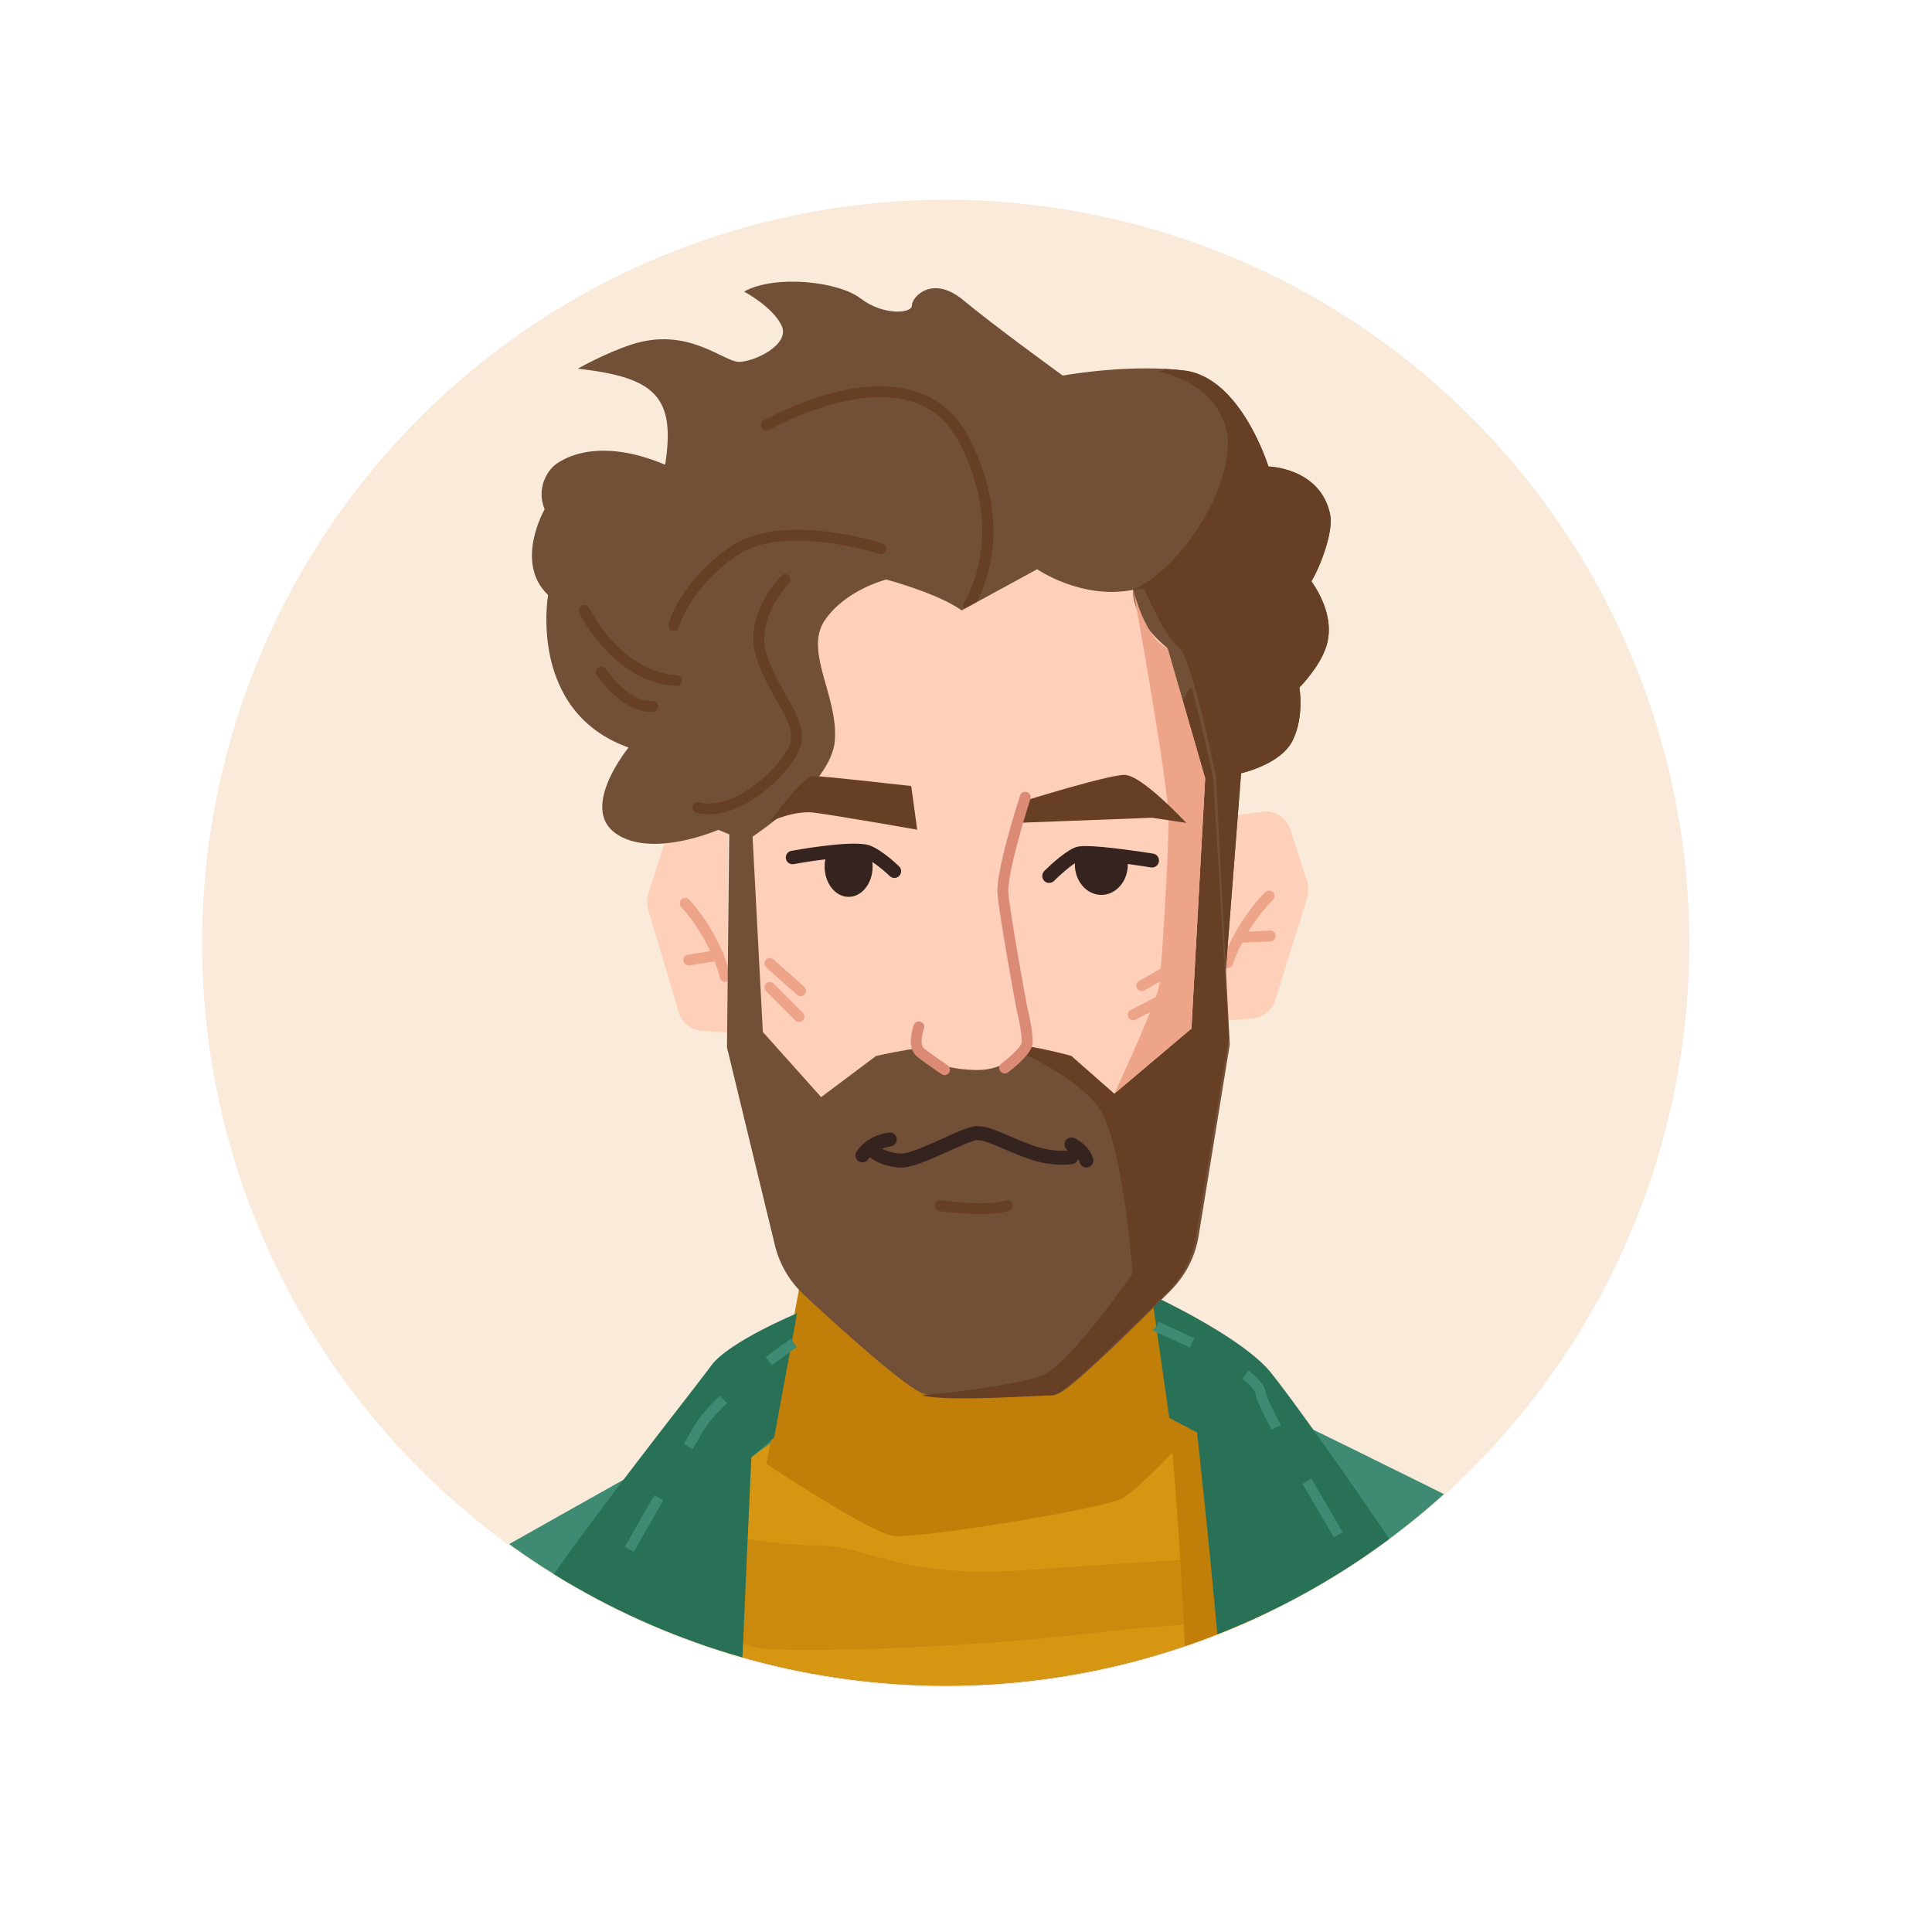 <?xml version="1.0" encoding="UTF-8"?>
<svg id="Layer_2" data-name="Layer 2" xmlns="http://www.w3.org/2000/svg" xmlns:xlink="http://www.w3.org/1999/xlink" viewBox="0 0 293 292">
  <defs>
    <style>
      .cls-1 {
        fill: #287056;
      }

      .cls-2 {
        fill: #d79612;
      }

      .cls-3 {
        fill: #f9ead9;
      }

      .cls-4 {
        fill: #725038;
      }

      .cls-5 {
        fill: #fff;
        filter: url(#drop-shadow-1);
      }

      .cls-6 {
        fill: #eea489;
      }

      .cls-7 {
        clip-path: url(#clippath);
      }

      .cls-8 {
        fill: none;
      }

      .cls-9 {
        fill: #fed0b9;
      }

      .cls-10 {
        fill: #663f25;
      }

      .cls-11 {
        opacity: .5;
      }

      .cls-11, .cls-12 {
        fill: #c17e08;
      }

      .cls-13 {
        fill: #3e8a72;
      }

      .cls-14 {
        fill: #35231f;
      }

      .cls-15 {
        fill: #db8a75;
      }
    </style>
    <filter id="drop-shadow-1" filterUnits="userSpaceOnUse">
      <feOffset dx="3" dy="3"/>
      <feGaussianBlur result="blur" stdDeviation="5"/>
      <feFlood flood-color="#000" flood-opacity=".42"/>
      <feComposite in2="blur" operator="in"/>
      <feComposite in="SourceGraphic"/>
    </filter>
    <clipPath id="clippath">
      <circle class="cls-8" cx="143.42" cy="142.88" r="112.77" transform="translate(-59.02 143.26) rotate(-45)"/>
    </clipPath>
  </defs>
  <g id="diverse_portrait_people_icons" data-name="diverse portrait people icons">
    <g>
      <circle class="cls-5" cx="143.66" cy="142.93" r="130.7"/>
      <g>
        <circle class="cls-3" cx="143.42" cy="143.06" r="112.77" transform="translate(-59.15 143.32) rotate(-45)"/>
        <g class="cls-7">
          <g>
            <path class="cls-13" d="m240.78,237.57c-6.21,2.77-14.1,6.13-22.86,9.52-2,.77-4.05,1.55-6.15,2.32-5.51,2.03-11.28,4.03-17.12,5.85-.51.16-1.02.32-1.54.47-2.54.79-5.09,1.53-7.64,2.23-1.86.51-3.71,1-5.55,1.45-11.82,2.95-23.32,4.75-33.01,4.36-10.8-.44-22.81-3.38-34.56-7.39-1.17-.41-2.33-.81-3.49-1.23-7.01-2.53-13.86-5.4-20.25-8.32-2.62-1.19-5.15-2.39-7.58-3.57-3.77-1.83-7.29-3.62-10.49-5.31,9.2-5.22,18.53-10.45,23.98-13.51,2.98-1.67,4.8-2.69,4.8-2.69l4.15-.85,13.91-2.87h.54s59.58-1.1,59.58-1.1l3.27-.06,10.65-.19,2.22-.04,4.98-.09s.18.08.51.26c3.58,1.74,25.02,12.25,41.64,20.76Z"/>
            <g>
              <path class="cls-2" d="m193.13,255.73c-2.54.79-5.09,1.53-7.64,2.23-1.86.51-3.71,1-5.55,1.45-11.82,2.95-23.32,4.75-33.01,4.36-10.8-.44-22.81-3.38-34.56-7.39-1.17-.41-2.33-.81-3.49-1.23l5.07-34.13h0s3.99-3,3.99-3l4.93-3.71,52.74-5.94.8.15,14.79,2.82.23,5.34,1.45,33.42.24,5.63Z"/>
              <path class="cls-11" d="m104.29,231.39s10.4,2.97,19.31,2.97,11.89,5.2,32.68,3.71c20.8-1.49,36.4-2.23,36.4-2.23l.74,10.4s-9.66-.74-28.23,1.49c-18.57,2.23-45.31,2.97-49.77,2.23-4.46-.74-17.08-5.2-17.08-5.2l5.94-13.37Z"/>
              <path class="cls-12" d="m121.43,194.2l-5.2,27.81s15.6,10.4,19.23,10.92c3.64.52,32.23-4.16,34.83-5.72,2.6-1.56,8.84-8.32,8.84-8.32l-3.2-23.04-54.5-1.65Z"/>
              <path class="cls-12" d="m194.66,255.26c-.51.16-1.02.32-1.54.47-2.54.79-5.09,1.53-7.64,2.23-1.86.51-3.71,1-5.55,1.45-.19-16.74-1.87-36.41-2.42-42.48-.11-1.22-.18-1.88-.18-1.88l3.45,1.82.77.41s0,0,0,.03l11.32,32.79,1.78,5.16Z"/>
            </g>
            <g>
              <path class="cls-1" d="m112.37,256.38c-1.17-.41-2.33-.81-3.49-1.23-7.01-2.53-13.86-5.4-20.25-8.32-2.62-1.19-5.15-2.39-7.58-3.57.42-.73.83-1.39,1.2-1.96,3.01-4.51,7.71-10.83,12.29-16.86,6-7.89,11.8-15.25,13.3-17.31,2.63-3.63,13.04-7.96,13.04-7.96l-.88,4.77-2.59,14.08h-.02s-3.44,2.97-3.44,2.97v.02h0c-.03.76-.73,15.87-1.58,35.37Z"/>
              <path class="cls-1" d="m217.93,247.08c-2,.77-4.05,1.55-6.15,2.32-5.51,2.03-11.28,4.03-17.12,5.85-.51.16-1.02.32-1.54.47-2.54.79-5.09,1.53-7.64,2.23-1.32-17-3.83-39.7-3.93-40.65,0-.03,0-.03,0-.03l-.77-.41-3.45-1.82-.93-6.53-1.05-7.33h0s-.68-4.77-.68-4.77c0,0,13.55,6.25,18.01,11.69,1.34,1.65,3.72,4.87,6.46,8.69,6.34,8.84,14.59,20.88,16.32,24,.45.81,1.33,3.09,2.46,6.28Z"/>
              <g>
                <rect class="cls-13" x="87.46" y="244" width="4.7" height="1.57" transform="translate(-167.16 200.56) rotate(-60.09)"/>
                <path class="cls-13" d="m96.12,235.35l-1.36-.78,4.46-7.8,1.36.78-4.46,7.8Zm8.93-15.58l-1.36-.79c.74-1.27,1.31-2.25,1.67-2.85.74-1.24,2.03-2.74,3.83-4.46l1.08,1.13c-1.7,1.63-2.9,3.02-3.57,4.14-.36.6-.92,1.57-1.65,2.83Z"/>
                <path class="cls-13" d="m117.07,207.08l-.95-1.25c1.56-1.2,2.82-2.1,3.43-2.54.25-.18.39-.28.39-.28l.89,1.29s-.13.09-.36.26c-.61.43-1.85,1.32-3.39,2.51Z"/>
              </g>
              <path class="cls-13" d="m211.04,249.65c-.51-1.55-1.85-4.27-4.09-8.32l1.37-.76c2.29,4.14,3.66,6.94,4.21,8.58l-1.49.49Zm-8.75-16.48c-.84-1.45-1.7-2.91-2.55-4.36l-2.21-3.77,1.35-.79,2.2,3.77c.85,1.45,1.7,2.91,2.55,4.36l-1.36.79Zm-9.42-16.34c-2.02-3.72-2.37-4.83-2.44-5.38-.03-.26-.3-1-2.02-2.36l.97-1.23c1.62,1.27,2.48,2.38,2.61,3.39.04.33.39,1.41,2.26,4.84l-1.38.75Zm-12.44-12.44c-2.94-1.45-5.34-2.46-5.37-2.47l-.15-.06-.11-.12.57-.56.3-.71s2.48,1.04,5.46,2.51l-.7,1.41Z"/>
            </g>
            <g>
              <path class="cls-9" d="m187.67,123.63l3.77-.53c1.91-.22,3.71.94,4.29,2.77l2.51,7.86c.25.79.25,1.63,0,2.42l-4.82,15.51c-.47,1.53-1.81,2.63-3.4,2.8l-4.79.4,2.43-31.23Z"/>
              <path class="cls-6" d="m186.19,146.81c-.09,0-.18-.01-.27-.04-.43-.15-.66-.62-.51-1.05,2.12-6.18,6.31-10.25,6.49-10.42.33-.31.85-.3,1.16.02.32.33.3.85-.02,1.16-.04.04-4.09,3.98-6.07,9.77-.12.34-.44.56-.78.56Z"/>
              <path class="cls-6" d="m188.01,142.99c-.44,0-.8-.34-.82-.78-.02-.45.33-.84.78-.86l4.64-.22c.47-.02.84.33.86.78.02.45-.33.84-.78.86l-4.64.22s-.03,0-.04,0Z"/>
            </g>
            <g>
              <path class="cls-9" d="m110.43,125.84l-5.11-.93c-1.96-.36-3.88.8-4.48,2.7l-2.53,8c-.24.75-.24,1.56-.02,2.32l4.63,15.59c.45,1.51,1.75,2.61,3.31,2.8l4.1.29.09-30.76Z"/>
              <path class="cls-6" d="m109.99,148.93c-.36,0-.7-.24-.79-.61-1.74-6.45-5.82-10.69-5.86-10.73-.32-.33-.31-.85.01-1.16.32-.32.84-.31,1.16.01.18.18,4.42,4.57,6.27,11.45.12.44-.14.89-.58,1.01-.07.02-.14.03-.21.03Z"/>
              <path class="cls-6" d="m104.45,146.42c-.4,0-.75-.29-.81-.69-.07-.45.23-.87.68-.94l4.48-.71c.45-.07.87.23.94.68.07.45-.23.87-.68.94l-4.48.71s-.09.01-.13.01Z"/>
            </g>
            <g>
              <path class="cls-4" d="m198.88,88.15c1.74,2.51,3.21,5.89,2.43,9.27-.78,3.38-4.25,6.85-4.25,6.85,0,0,.78,4.42-1.04,8.06-1.82,3.64-7.8,4.94-7.8,4.94l-3.11,40.03-1.05-.17-.19-.08-74.93-31.2s-10.14,4.42-15.6.52c-5.47-3.9,1.99-13,1.99-13-15.33-5.46-12.21-23.13-12.21-23.13-5.19-4.94-.52-13-.52-13-1.56-3.9,1.3-6.5,1.3-6.5,0,0,5.28-5.19,16.98-.26,1.56-10.14-1.3-13.26-13.26-14.56,0,0,3.99-2.28,8.06-3.64,8.58-2.86,14.04,2.6,16.38,2.6s7.79-2.6,6.49-5.46c-1.3-2.86-5.71-5.2-5.71-5.2,4.68-2.6,14.29-1.56,17.67,1.04,3.38,2.6,7.79,2.35,7.79,1.05s3.12-4.68,7.8-.78c4.68,3.9,15.07,11.43,15.07,11.43,0,0,7.75-1.42,15.47-1.02,1,.05,2,.13,2.98.25,8.58,1.04,12.74,14.55,12.74,14.55,0,0,7.89.17,9.36,7.28.54,2.63-1.56,8.06-2.86,10.14Z"/>
              <path class="cls-10" d="m198.88,88.15c1.74,2.51,3.21,5.89,2.43,9.27-.78,3.38-4.25,6.85-4.25,6.85,0,0,.78,4.42-1.04,8.06-1.82,3.64-7.8,4.94-7.8,4.94l-3.11,40.03-1.05-.17-.19-.08-4.58-23.4s-15.94-40.2-7.45-44.18c8.49-3.98,16.12-17.85,14.03-24.78-2.07-6.93-10.05-8.31-10.05-8.31l.83-.42c1,.05,2,.13,2.98.25,8.58,1.04,12.74,14.55,12.74,14.55,0,0,7.89.17,9.36,7.28.54,2.63-1.56,8.06-2.86,10.14Z"/>
              <path class="cls-4" d="m186.5,158.42l-4.72,29.03c-.51,3.11-1.98,5.99-4.2,8.23-5.51,5.54-15.86,15.76-17.38,15.76-2.07,0-16.33,1.04-19.97,0-2.63-.75-12.8-9.95-18.28-15.04-2.3-2.14-3.89-4.93-4.54-8.01l-7.16-29.55.35-33.18s13-36.39,21.84-37.95c8.83-1.56,15.07,4.68,15.07,4.68,0,0,7.28-5.2,11.44-6.24,0,0,9.88,4.16,14.55,3.12,0,0,3.12,7.28,5.2,8.84.72.53,1.61,3.03,2.49,6.07,1.65,5.83,3.23,13.67,3.23,13.67l2.08,40.55Z"/>
              <path class="cls-10" d="m186.37,157.2l-5.03,30.42c-.51,3.11-1.98,5.99-4.2,8.23-5.51,5.54-15.86,15.76-17.38,15.76-2.07,0-16.33,1.04-19.97,0,0,0,14.3-1.3,18.45-3.12,4.16-1.82,13.52-15.33,13.52-15.33,0,0-1.3-18.45-4.68-24.44-3.38-5.98-16.38-10.91-16.38-10.91l6.94-12.49,22.69-40.8s.15-.06.41-.16c1.65,5.83,3.23,13.67,3.23,13.67l2.39,39.17Z"/>
              <path class="cls-10" d="m146.9,92.61c-.16,0-.32-.05-.46-.14-.38-.25-.48-.76-.22-1.14.07-.1,6.63-10.2-.83-24.37-1.65-3.14-4.12-5.2-7.35-6.14-9.06-2.63-21.28,4.32-21.4,4.39-.39.23-.9.09-1.12-.3-.23-.39-.09-.9.3-1.12.52-.3,12.94-7.36,22.68-4.54,3.67,1.06,6.48,3.4,8.35,6.95,7.94,15.08,1.03,25.62.73,26.06-.16.24-.42.36-.68.36Z"/>
              <path class="cls-14" d="m136.76,177.06c-2.95,0-4.76-1.48-4.84-1.54-.45-.37-.51-1.04-.14-1.49.38-.45,1.04-.51,1.49-.14,0,0,1.33,1.05,3.48,1.05,1.19,0,3.96-1.25,6.19-2.26,2.6-1.18,4.24-1.9,5.25-1.9,1.37,0,2.92.66,4.89,1.51,1.04.45,2.22.95,3.52,1.42,3.28,1.17,5.66.74,5.68.74.57-.11,1.13.26,1.24.84.11.57-.26,1.13-.83,1.24-.12.02-2.93.56-6.8-.82-1.36-.49-2.57-1-3.64-1.46-1.67-.72-3.12-1.34-4.06-1.34-.6,0-2.78.99-4.38,1.71-2.66,1.2-5.42,2.45-7.06,2.45Z"/>
              <path class="cls-10" d="m148.73,184.13c-3.02,0-6.08-.44-6.28-.47-.45-.07-.76-.48-.7-.93.07-.45.48-.76.93-.7.07.01,6.95,1,9.84.03.44-.14.9.09,1.04.52.14.43-.09.9-.52,1.04-1.13.38-2.72.5-4.33.5Z"/>
              <path class="cls-10" d="m102.63,104.05s-.03,0-.05,0c-9.47-.54-14.52-10.69-14.73-11.12-.2-.41-.03-.9.38-1.1.41-.2.9-.03,1.1.38.05.1,4.84,9.71,13.34,10.2.45.03.8.41.77.87-.02.44-.39.78-.82.78Z"/>
              <path class="cls-10" d="m98.7,107.96c-4.43,0-8.04-5.34-8.19-5.57-.25-.38-.15-.89.23-1.14.38-.25.89-.15,1.14.23.03.05,3.43,5.06,7.06,4.83.45-.03.84.32.87.77.03.45-.32.84-.77.87-.11,0-.23.01-.34.01Z"/>
              <path class="cls-10" d="m102.19,95.73c-.06,0-.12,0-.19-.02-.44-.1-.72-.54-.62-.98.06-.25,1.46-6.08,9.16-11.66,7.79-5.64,22.72-.84,23.35-.64.43.14.67.61.53,1.04-.14.43-.61.67-1.04.53-.15-.05-14.77-4.74-21.87.4-7.16,5.18-8.51,10.64-8.52,10.7-.09.38-.43.64-.8.64Z"/>
              <path class="cls-10" d="m107.55,123.5c-.65,0-1.29-.08-1.92-.24-.44-.11-.7-.56-.59-1,.12-.44.57-.7,1-.59,5.48,1.43,12.87-5.75,13.82-9.05.51-1.79-.63-3.82-2.09-6.38-1.09-1.92-2.33-4.1-3.11-6.67-1.94-6.38,3.61-12.02,3.84-12.26.32-.32.84-.32,1.16,0,.32.32.32.84,0,1.16-.05.05-5.08,5.19-3.43,10.62.73,2.4,1.92,4.49,2.97,6.34,1.58,2.78,2.94,5.18,2.24,7.64-.97,3.4-7.67,10.43-13.89,10.43Z"/>
              <path class="cls-14" d="m130.78,176.28c-.18,0-.36-.05-.53-.14-.5-.29-.68-.93-.39-1.43.06-.1,1.42-2.45,4.93-2.95.58-.08,1.11.32,1.2.9.08.58-.32,1.11-.9,1.2-2.43.35-3.35,1.85-3.39,1.91-.2.33-.55.52-.92.52Z"/>
              <path class="cls-14" d="m164.75,177.06c-.46,0-.89-.31-1.02-.78-.25-.88-1.3-1.57-1.69-1.76-.52-.25-.75-.89-.49-1.41.25-.52.88-.75,1.41-.5.23.11,2.27,1.13,2.82,3.1.16.56-.17,1.15-.74,1.3-.09.03-.19.04-.28.04Z"/>
            </g>
            <g>
              <path class="cls-9" d="m182.77,118.04l-2.08,37.95-11.7,9.88-6.5-5.72s-7.78-2.32-14.56-2.08c-7.28.26-15.08,2.08-15.08,2.08l-8.32,6.24-8.84-9.88-1.56-29.63s11.96-7.8,12.48-14.56c.52-6.76-4.68-13.52-1.56-18.19,3.12-4.68,9.36-6.24,9.36-6.24,0,0,7.8,2.08,11.44,4.68l11.44-6.24s6.76,4.68,14.56,3.12c0,0-.52,4.16,5.2,8.84l5.72,19.75Z"/>
              <path class="cls-6" d="m171.85,89.45s5.37,29.28,5.37,34.83-1.04,22.18-1.39,24.95c-.35,2.77-6.84,16.64-6.84,16.64l11.7-9.88,2.08-37.95-5.72-19.75s-2.95-.69-5.2-8.84Z"/>
              <path class="cls-14" d="m159.12,133.91c-.27,0-.54-.1-.75-.31-.41-.41-.41-1.08,0-1.5.27-.27,2.71-2.68,4.43-3.47.15-.06.26-.11.37-.15.4-.13,1.38-.45,7.88.42,2.12.28,3.83.56,3.83.56.58.09.97.64.87,1.22-.09.58-.64.97-1.22.87,0,0-1.69-.28-3.77-.56-5.79-.78-6.81-.55-6.91-.52-.04.02-.12.05-.21.09-1.13.52-3.12,2.36-3.78,3.03-.21.21-.48.31-.75.31Z"/>
              <path class="cls-10" d="m154.18,124.8l20.53-.78,5.2.78s-6.76-7.28-9.36-7.28-15.47,4.03-15.47,4.03l-.91,3.25Z"/>
              <path class="cls-10" d="m139.1,125.84l-.91-6.63s-13.3-1.52-14.86-1.52-6.58,6.93-6.58,6.93c0,0,3.64-1.73,6.58-1.39,2.95.35,15.77,2.6,15.77,2.6Z"/>
              <path class="cls-14" d="m135.64,133.15c-.26,0-.51-.1-.71-.29-1.34-1.29-3.27-2.73-4.05-2.79-2.4-.35-8.39.59-10.5.98-.56.1-1.09-.26-1.19-.82-.1-.56.26-1.09.82-1.19.32-.06,7.96-1.46,11.1-1,1.84.14,4.69,2.82,5.24,3.35.41.39.42,1.04.02,1.45-.2.21-.47.31-.73.31Z"/>
              <path class="cls-9" d="m139.58,157.94s5.21-3.01,7.45-3.21c5.03-.43,8.84,2.43,8.84,2.43,0,0-1.65,5.37-8.14,5.11-5.82-.23-5.55-1.56-7.1-2.6-1.56-1.04-1.04-1.73-1.04-1.73Z"/>
              <path class="cls-14" d="m132.34,131.42c0,2.54-1.63,4.6-3.64,4.6s-3.64-2.06-3.64-4.6c0-.83.17-1.6.47-2.27,2.16-.33,4.49-.61,5.33-.44.31.06.64.21.99.42.31.67.49,1.46.49,2.3Z"/>
              <path class="cls-14" d="m171.04,131.12c0,2.54-1.79,4.6-4.01,4.6s-4.02-2.06-4.02-4.6c0-.54.08-1.05.23-1.52.1-.04.2-.08.29-.12.91-.3,4.5.09,7.38.48.08.37.13.76.13,1.16Z"/>
              <path class="cls-15" d="m143.26,163.05c-.16,0-.32-.04-.46-.14-.1-.06-2.38-1.59-3.7-2.64-1.71-1.37-.65-4.47-.52-4.82.16-.43.63-.65,1.05-.49.43.15.65.63.49,1.05-.34.93-.57,2.52,0,2.98,1.26,1.01,3.56,2.54,3.58,2.56.38.25.48.76.23,1.14-.16.24-.42.37-.69.37Z"/>
              <path class="cls-15" d="m152.36,162.79c-.25,0-.5-.11-.66-.33-.27-.36-.2-.88.16-1.15,1.39-1.04,2.95-2.55,3.07-3.14.15-.77-.36-3.44-.77-5.1-.12-.62-2.62-14.17-2.88-17.55-.27-3.5,3.27-14.41,3.42-14.87.14-.43.6-.67,1.04-.53.43.14.67.61.53,1.04-1,3.07-3.54,11.6-3.34,14.24.25,3.3,2.82,17.19,2.85,17.33.17.67,1.06,4.36.78,5.77-.3,1.49-2.9,3.54-3.69,4.14-.15.11-.32.16-.49.16Z"/>
              <path class="cls-6" d="m121.43,151.09c-.19,0-.39-.07-.55-.21l-4.68-4.16c-.34-.3-.37-.82-.07-1.16.3-.34.82-.37,1.16-.07l4.68,4.16c.34.3.37.82.07,1.16-.16.18-.39.28-.62.28Z"/>
              <path class="cls-6" d="m121.17,154.99c-.21,0-.42-.08-.58-.24l-4.42-4.42c-.32-.32-.32-.84,0-1.16.32-.32.84-.32,1.16,0l4.42,4.42c.32.32.32.84,0,1.16-.16.16-.37.24-.58.24Z"/>
              <path class="cls-6" d="m173.15,150.31c-.29,0-.56-.15-.72-.41-.23-.39-.09-.9.31-1.12l5.46-3.12c.39-.23.9-.09,1.12.31.23.39.09.9-.31,1.12l-5.46,3.12c-.13.07-.27.11-.41.11Z"/>
              <path class="cls-6" d="m171.85,154.73c-.3,0-.58-.16-.73-.44-.21-.4-.05-.9.35-1.11l7.02-3.64c.4-.21.9-.05,1.11.35.21.4.05.9-.35,1.11l-7.02,3.64c-.12.06-.25.09-.38.09Z"/>
            </g>
          </g>
        </g>
      </g>
    </g>
  </g>
</svg>